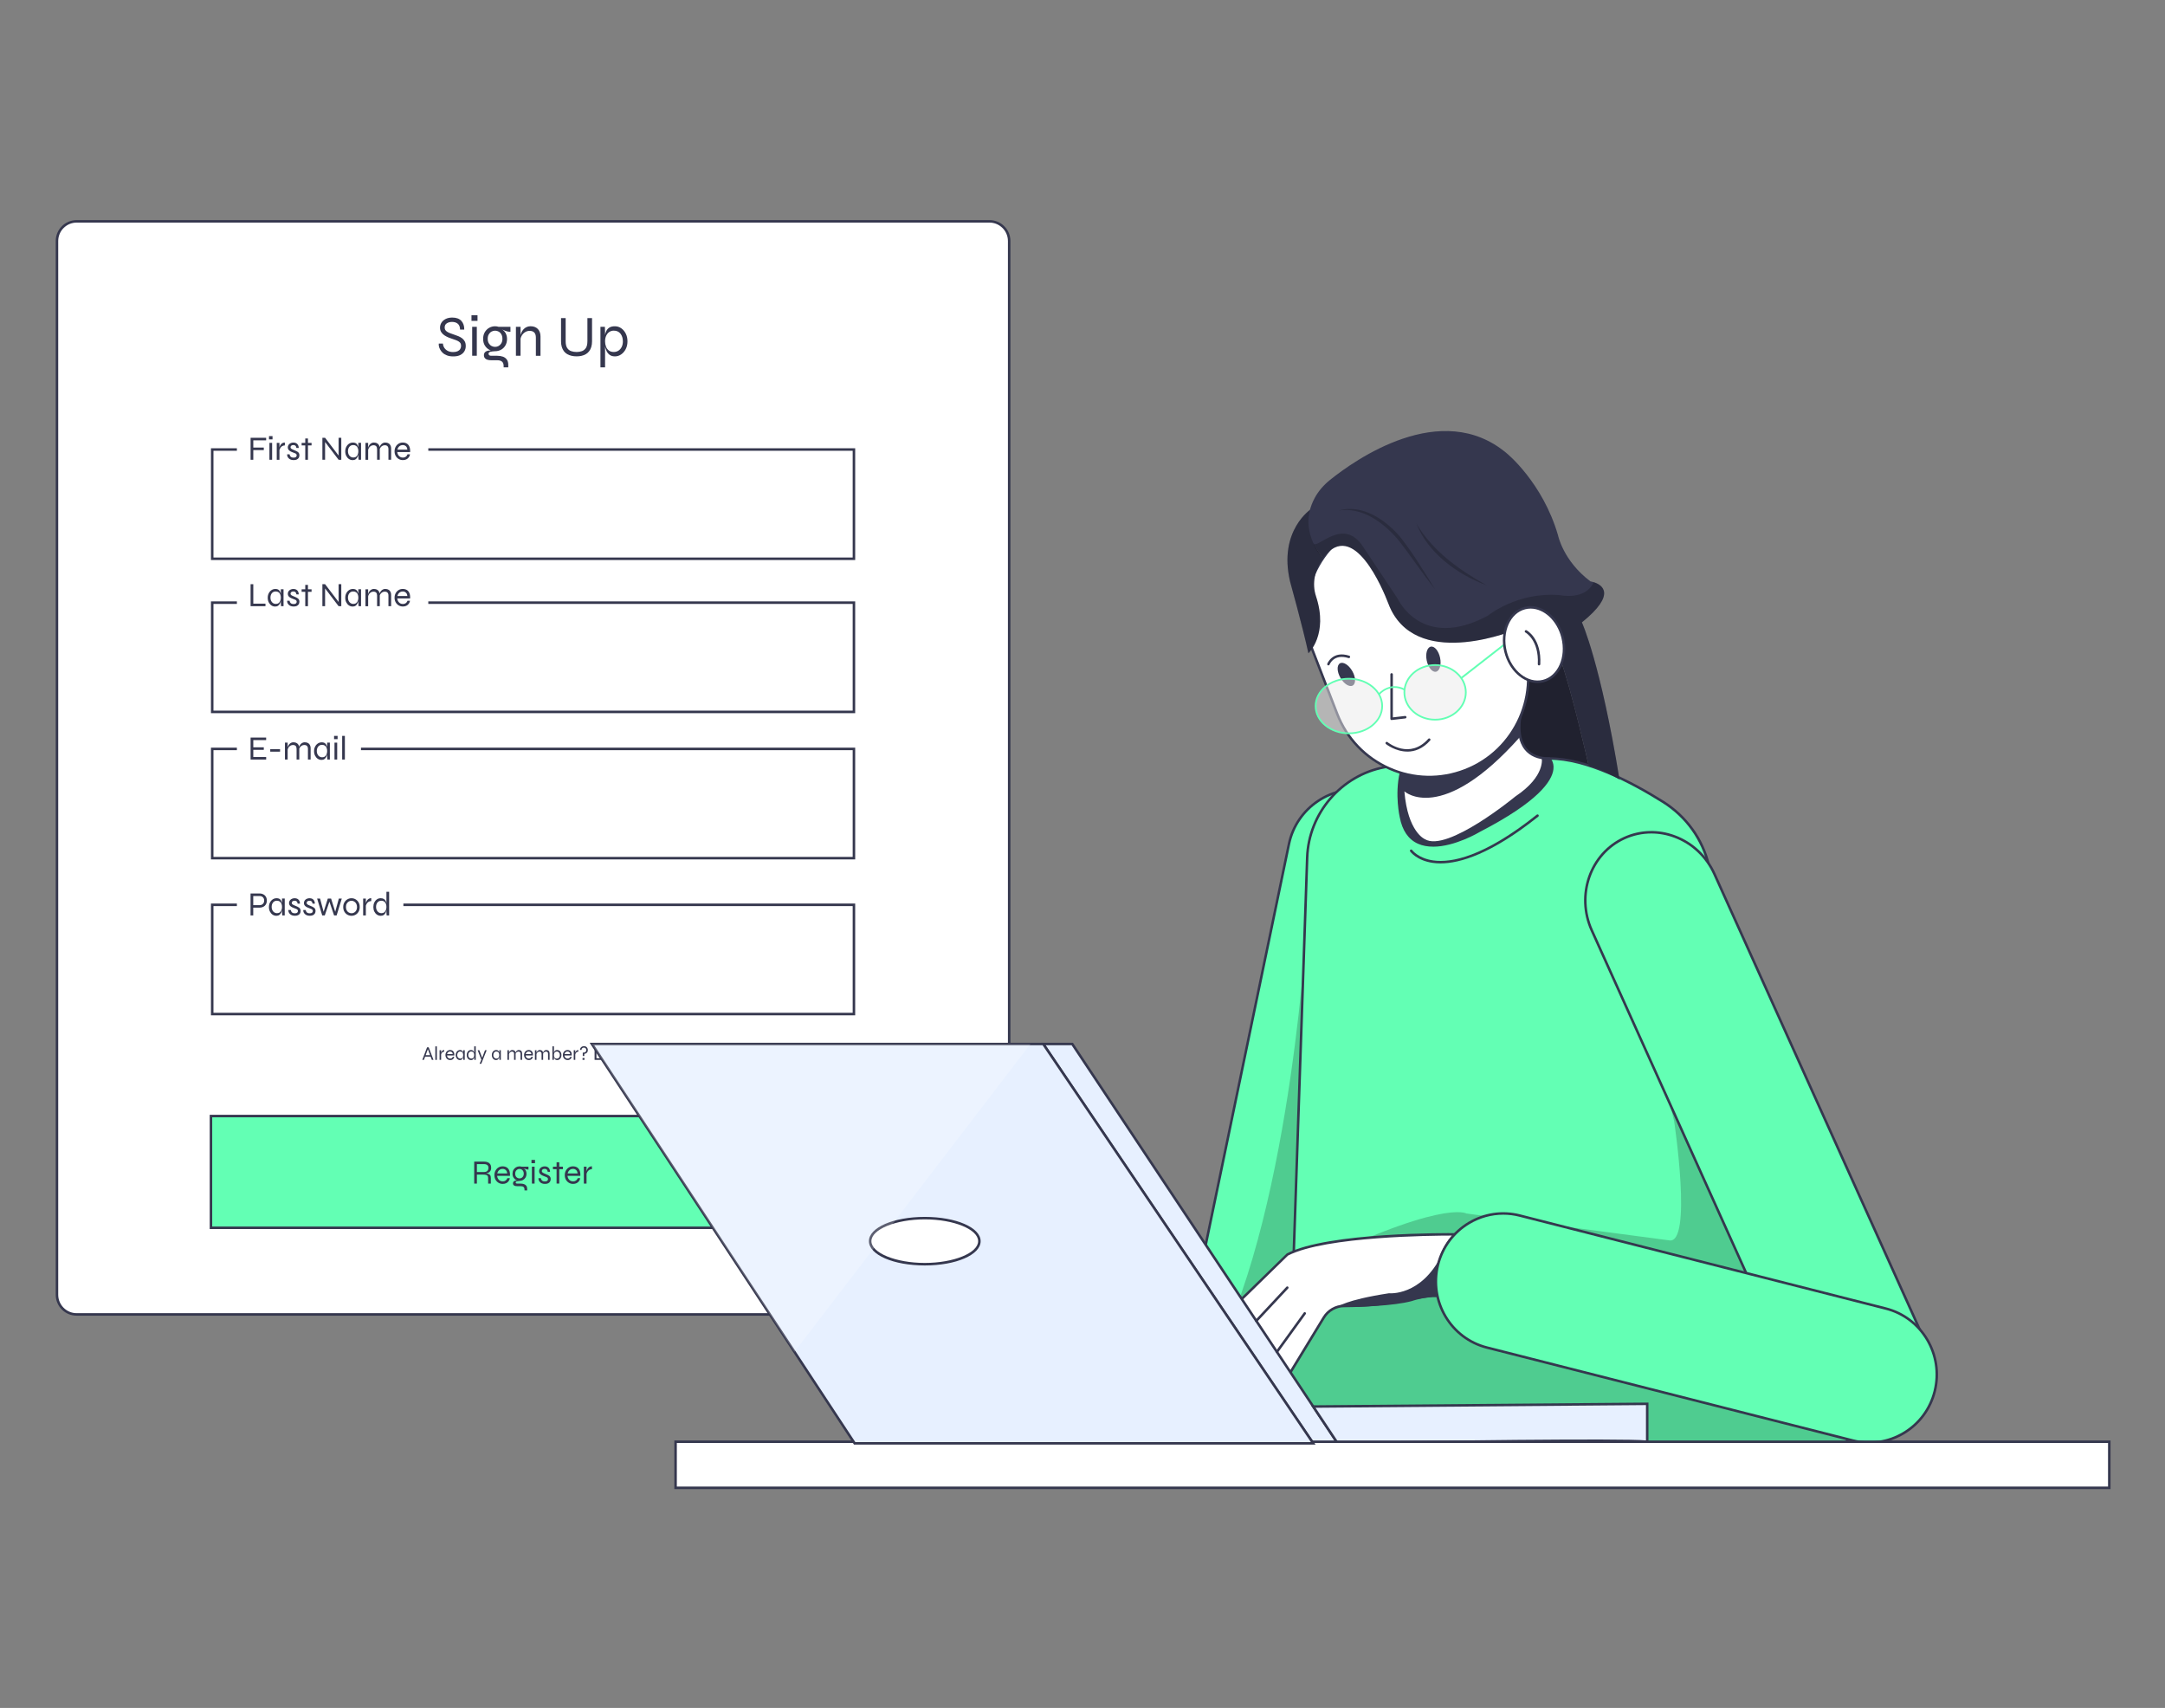 <?xml version="1.0" encoding="UTF-8"?>
<svg xmlns="http://www.w3.org/2000/svg" id="a" width="865.76" height="682.89" viewBox="0 0 865.76 682.89">
  <rect x="0" y="0" width="865.76" height="682.89" fill="#808080" stroke="none"/>
  <g>
    <g>
      <rect x="22.78" y="88.51" width="380.78" height="437.04" rx="7.87" ry="7.87" fill="#fff"></rect>
      <path d="M395.69,89c4.06,0,7.37,3.31,7.37,7.37v421.31c0,4.06-3.3,7.37-7.37,7.37H30.65c-4.06,0-7.37-3.31-7.37-7.37V96.37c0-4.06,3.31-7.37,7.37-7.37H395.69m0-1H30.65c-4.62,0-8.37,3.75-8.37,8.37v421.31c0,4.62,3.75,8.37,8.37,8.37H395.69c4.62,0,8.37-3.75,8.37-8.37V96.37c0-4.62-3.75-8.37-8.37-8.37h0Z" fill="#35374e"></path>
    </g>
    <g>
      <rect x="84.86" y="179.73" width="256.62" height="43.68" fill="#fff"></rect>
      <path d="M340.98,180.23v42.68H85.36v-42.68h255.62m1-1H84.36v44.68H341.98v-44.68h0Z" fill="#35374e"></path>
    </g>
    <g>
      <rect x="84.86" y="240.96" width="256.62" height="43.68" fill="#fff"></rect>
      <path d="M340.98,241.46v42.68H85.36v-42.68h255.62m1-1H84.36v44.68H341.98v-44.68h0Z" fill="#35374e"></path>
    </g>
    <g>
      <rect x="84.86" y="299.44" width="256.62" height="43.68" fill="#fff"></rect>
      <path d="M340.98,299.94v42.68H85.36v-42.68h255.62m1-1H84.36v44.68H341.98v-44.68h0Z" fill="#35374e"></path>
    </g>
    <g>
      <rect x="84.86" y="361.77" width="256.62" height="43.68" fill="#fff"></rect>
      <path d="M340.98,362.27v42.68H85.36v-42.68h255.62m1-1H84.36v44.68H341.98v-44.68h0Z" fill="#35374e"></path>
    </g>
    <g>
      <rect x="84.36" y="446.23" width="257.62" height="44.68" fill="#63FFB4"></rect>
      <path d="M342.48,491.41H83.86v-45.68H342.48v45.68Zm-257.62-1H341.48v-43.68H84.86v43.68h0Z" fill="#35374e"></path>
    </g>
    <g>
      <path d="M175.45,137.37h1.67c.05,.65,.24,1.23,.58,1.74s.81,.91,1.4,1.21c.59,.29,1.29,.44,2.1,.44,.7,0,1.28-.1,1.75-.31,.47-.21,.83-.5,1.07-.87s.36-.8,.36-1.3-.12-.92-.37-1.23-.6-.57-1.07-.79c-.46-.22-1.01-.42-1.64-.62-.6-.19-1.21-.4-1.83-.65s-1.19-.55-1.73-.9-.96-.78-1.29-1.29-.49-1.11-.49-1.82,.19-1.35,.57-1.96,.93-1.1,1.67-1.48c.73-.38,1.62-.57,2.65-.57,1.62,0,2.83,.44,3.64,1.32,.8,.88,1.19,2.05,1.16,3.5h-1.67c-.03-1.1-.34-1.88-.93-2.36s-1.35-.72-2.29-.72c-.79,0-1.47,.18-2.06,.54s-.88,.93-.88,1.7c0,.34,.07,.64,.2,.89,.13,.25,.35,.49,.65,.71,.3,.22,.71,.43,1.23,.64,.52,.21,1.16,.44,1.91,.68,.49,.16,1,.34,1.52,.56s1,.49,1.44,.81,.79,.74,1.07,1.24,.41,1.13,.41,1.89-.17,1.4-.52,2.03-.89,1.13-1.62,1.52-1.68,.58-2.84,.58c-.99,0-1.83-.13-2.54-.41-.7-.27-1.28-.62-1.73-1.05s-.79-.88-1.03-1.36c-.24-.47-.4-.92-.47-1.33s-.08-.74-.02-.97h-.03Z" fill="#35374e"></path>
      <path d="M190.95,126.04v2.25h-2.41v-2.25s2.41,0,2.41,0Zm-2.13,4.63h1.85v11.58h-1.85v-11.58Z" fill="#35374e"></path>
      <path d="M197.99,140.43c-.82,0-1.59-.2-2.33-.59-.73-.39-1.33-.96-1.78-1.7-.46-.74-.68-1.63-.68-2.66s.22-1.93,.67-2.68,1.03-1.33,1.76-1.74,1.51-.61,2.36-.61c.26,0,.51,.02,.75,.06s.47,.1,.68,.17h4.7v1.99c-.66,0-1.32-.12-1.98-.37-.66-.25-1.22-.5-1.68-.76l-.09-.09c.54,.29,.98,.64,1.33,1.04s.61,.85,.79,1.36c.18,.5,.27,1.05,.27,1.63,0,1.03-.22,1.92-.66,2.66s-1.02,1.31-1.75,1.7-1.51,.59-2.36,.59h0Zm3.41,6.46v-.51c0-.82-.21-1.41-.64-1.78-.42-.37-1.06-.56-1.91-.56h-2.32c-.51,0-.95-.04-1.33-.13-.38-.08-.69-.21-.94-.38s-.43-.38-.56-.63c-.12-.25-.19-.53-.19-.83,0-.59,.18-1.03,.53-1.33s.79-.49,1.32-.57,1.03-.08,1.51,0l1.11,.25c-.83,.05-1.48,.13-1.93,.25-.46,.12-.68,.39-.68,.79,0,.23,.09,.42,.27,.57,.18,.15,.44,.22,.8,.22h2.41c.8,0,1.54,.11,2.2,.34,.66,.22,1.2,.6,1.6,1.14,.4,.53,.6,1.26,.6,2.19v.97h-1.85Zm-3.41-8.2c.51,0,.98-.12,1.42-.37s.8-.61,1.08-1.09,.42-1.07,.42-1.76-.13-1.29-.41-1.77c-.27-.49-.63-.86-1.08-1.11s-.93-.38-1.44-.38-.99,.13-1.44,.38-.81,.62-1.09,1.1-.42,1.07-.42,1.78,.14,1.28,.42,1.76,.64,.84,1.09,1.09,.93,.37,1.44,.37h.01Z" fill="#35374e"></path>
      <path d="M206.31,130.67h1.85v11.58h-1.85v-11.58Zm5.84-.23c.62,0,1.17,.09,1.67,.28s.91,.46,1.25,.81c.34,.36,.6,.78,.79,1.29s.28,1.07,.28,1.7v7.74h-1.85v-7.28c0-.9-.21-1.57-.63-2.02s-1.04-.67-1.88-.67c-.63,0-1.22,.16-1.76,.49s-.98,.77-1.33,1.33-.56,1.22-.64,1.96l-.02-1.34c.08-.65,.24-1.24,.47-1.76,.24-.52,.54-.98,.9-1.36s.78-.67,1.25-.87,.97-.3,1.49-.3h.01Z" fill="#35374e"></path>
      <path d="M234.9,136.46v-9.27h1.85v9.27c0,.85-.1,1.6-.3,2.26-.2,.66-.48,1.22-.85,1.7-.36,.48-.8,.87-1.31,1.17s-1.08,.53-1.7,.67c-.62,.15-1.29,.22-2,.22s-1.41-.07-2.04-.22c-.63-.15-1.21-.37-1.73-.67-.52-.3-.96-.69-1.32-1.17s-.64-1.05-.85-1.7c-.2-.66-.3-1.41-.3-2.26v-9.27h1.85v9.27c0,1.16,.2,2.05,.6,2.66,.4,.62,.93,1.04,1.6,1.27s1.39,.35,2.18,.35,1.48-.12,2.13-.35,1.17-.66,1.58-1.27c.4-.62,.6-1.51,.6-2.66h0Z" fill="#35374e"></path>
      <path d="M240.11,130.67h1.78l.07,2.43v13.79h-1.85v-16.22h0Zm5.79,11.82c-.85,0-1.54-.2-2.08-.59-.54-.39-.96-.9-1.26-1.53-.3-.62-.51-1.28-.64-1.97-.12-.69-.19-1.32-.19-1.91,0-.83,.06-1.61,.17-2.34,.12-.73,.32-1.37,.61-1.92,.29-.56,.71-.99,1.26-1.31,.55-.32,1.25-.47,2.12-.47,.93,0,1.77,.26,2.53,.79s1.36,1.24,1.82,2.15c.46,.91,.68,1.95,.68,3.1s-.23,2.19-.7,3.09c-.46,.9-1.08,1.61-1.84,2.13s-1.59,.78-2.49,.78h.01Zm-.46-1.76c.71,0,1.34-.18,1.89-.54s.98-.87,1.29-1.51,.46-1.37,.46-2.19c0-1.24-.32-2.26-.95-3.07-.63-.81-1.53-1.22-2.69-1.22-.68,0-1.28,.18-1.81,.54s-.93,.87-1.23,1.51c-.29,.64-.44,1.39-.44,2.24,0,.77,.13,1.48,.38,2.12s.64,1.16,1.15,1.54c.51,.39,1.16,.58,1.95,.58h0Z" fill="#35374e"></path>
    </g>
    <rect x="94.73" y="168.96" width="76.54" height="20.23" fill="#fff"></rect>
    <g>
      <path d="M106.43,175.05v1.01h-5.14v2.89h4.2v1.01h-4.2v3.87h-1.08v-8.79h6.22Z" fill="#35374e"></path>
      <path d="M108.98,174.37v1.31h-1.41v-1.31h1.41Zm-1.24,2.7h1.08v6.76h-1.08v-6.76Z" fill="#35374e"></path>
      <path d="M110.67,177.08h1.08v6.76h-1.08v-6.76Zm3.24,1.01c-.46,0-.84,.12-1.16,.34s-.55,.51-.73,.84c-.17,.33-.29,.65-.34,.95v-.78c-.01-.08,0-.22,.04-.41s.1-.4,.2-.64,.23-.47,.4-.69,.38-.4,.64-.55c.26-.14,.58-.22,.95-.22v1.15h0Z" fill="#35374e"></path>
      <path d="M114.81,181.66h1c.03,.39,.17,.7,.44,.95,.27,.24,.65,.36,1.16,.36,.31,0,.55-.04,.72-.12s.3-.19,.39-.33c.08-.14,.12-.29,.12-.47,0-.21-.05-.37-.16-.49s-.24-.22-.42-.3-.38-.16-.6-.23c-.26-.1-.53-.2-.8-.32-.28-.11-.53-.25-.77-.41s-.43-.35-.58-.58c-.14-.23-.22-.51-.22-.83,0-.27,.05-.53,.16-.76,.11-.24,.26-.45,.47-.62,.2-.18,.44-.31,.72-.41,.27-.1,.58-.15,.91-.15,.45,0,.83,.09,1.14,.27,.31,.18,.55,.43,.72,.76s.25,.71,.26,1.14h-.93c-.06-.41-.19-.7-.38-.89-.19-.18-.47-.28-.83-.28s-.65,.08-.85,.24-.3,.38-.3,.65c0,.2,.07,.36,.22,.49,.14,.13,.33,.25,.56,.35s.48,.21,.74,.32c.26,.11,.51,.22,.76,.33,.24,.11,.46,.23,.65,.38,.19,.14,.34,.32,.45,.53,.11,.21,.17,.47,.17,.79,0,.38-.09,.71-.26,1.01-.18,.29-.43,.52-.77,.68s-.75,.24-1.24,.24c-.44,0-.82-.06-1.13-.17s-.57-.26-.78-.45c-.21-.18-.37-.38-.48-.59-.11-.21-.19-.41-.22-.61s-.04-.37-.03-.5v.02Z" fill="#35374e"></path>
      <path d="M120.62,177.08h3.97v1.01h-3.97v-1.01Zm1.45-1.76h1.08v8.51h-1.08v-8.51Z" fill="#35374e"></path>
      <path d="M135.7,182.55l-.3,.09v-7.6h1.08v8.79h-1.08l-5.7-7.49,.3-.09v7.58h-1.08v-8.79h1.08l5.7,7.5h0Z" fill="#35374e"></path>
      <path d="M141,183.97c-.53,0-1.02-.15-1.47-.45s-.8-.72-1.07-1.24c-.27-.53-.4-1.13-.4-1.8s.13-1.28,.41-1.81c.27-.53,.64-.95,1.1-1.26s.98-.46,1.56-.46c.63,0,1.11,.16,1.44,.48,.33,.32,.55,.75,.68,1.28,.12,.53,.18,1.12,.18,1.77,0,.34-.04,.71-.11,1.12-.07,.4-.2,.78-.37,1.15s-.42,.66-.74,.89-.72,.34-1.22,.34h.01Zm.27-1.04c.46,0,.84-.11,1.14-.34s.52-.53,.67-.9c.14-.37,.22-.79,.22-1.24,0-.5-.07-.93-.22-1.3-.15-.37-.37-.67-.68-.88-.3-.21-.68-.32-1.13-.32-.68,0-1.2,.24-1.57,.71-.37,.47-.55,1.07-.55,1.79,0,.48,.09,.9,.28,1.28s.44,.67,.76,.88c.32,.21,.68,.32,1.09,.32h0Zm2.03-5.87h1.08v6.76h-.99c-.03-.32-.05-.59-.07-.81s-.03-.4-.03-.54v-5.41h.01Z" fill="#35374e"></path>
      <path d="M146.14,177.08h1.08v6.76h-1.08v-6.76Zm3.41-.13c.36,0,.68,.05,.97,.16,.29,.11,.53,.27,.73,.47,.2,.21,.35,.46,.46,.75s.16,.62,.16,.99v4.51h-1.08v-4.24c0-.52-.12-.91-.36-1.18-.24-.26-.61-.39-1.09-.39-.37,0-.71,.09-1.03,.28-.32,.19-.57,.45-.78,.78-.2,.33-.33,.71-.37,1.14v-.78c.03-.38,.12-.72,.26-1.03s.32-.57,.53-.79,.46-.39,.73-.51c.27-.12,.56-.18,.87-.18v.02Zm4.54,0c.36,0,.68,.05,.97,.16,.29,.11,.53,.27,.73,.47,.2,.21,.35,.46,.46,.75s.16,.62,.16,.99v4.51h-1.08v-4.24c0-.52-.12-.91-.37-1.18-.24-.26-.61-.39-1.09-.39-.37,0-.71,.09-1.03,.28-.32,.19-.57,.45-.78,.78-.2,.33-.33,.71-.37,1.14v-.78c.03-.38,.12-.72,.26-1.03s.31-.57,.53-.79,.46-.39,.73-.51c.27-.12,.57-.18,.87-.18v.02Z" fill="#35374e"></path>
      <path d="M162.95,181.66h1.01c-.07,.44-.23,.84-.48,1.18-.25,.35-.57,.62-.97,.82-.4,.2-.86,.3-1.39,.3-.63,0-1.2-.15-1.7-.45s-.9-.72-1.2-1.24c-.29-.53-.44-1.13-.44-1.8s.14-1.28,.43-1.81c.28-.53,.67-.95,1.17-1.26s1.05-.46,1.68-.46,1.21,.15,1.67,.44c.46,.29,.79,.72,1.01,1.28s.31,1.25,.26,2.08h-5.14c.04,.44,.17,.83,.37,1.16s.46,.59,.78,.78c.32,.18,.69,.28,1.11,.28,.46,0,.85-.12,1.17-.36,.32-.24,.54-.55,.66-.94h0Zm-1.85-3.7c-.56,0-1.03,.16-1.41,.49-.38,.32-.63,.77-.76,1.32h3.96c-.04-.59-.23-1.04-.57-1.35-.35-.31-.75-.46-1.22-.46Z" fill="#35374e"></path>
    </g>
    <rect x="94.73" y="227.51" width="76.54" height="20.23" fill="#fff"></rect>
    <g>
      <path d="M101.29,233.59v7.77h4.87v1.01h-5.95v-8.79h1.08Z" fill="#35374e"></path>
      <path d="M110,242.51c-.53,0-1.02-.15-1.47-.45-.45-.3-.8-.72-1.07-1.24-.27-.53-.4-1.13-.4-1.8s.13-1.28,.41-1.81c.27-.53,.64-.95,1.1-1.26s.98-.46,1.56-.46c.63,0,1.11,.16,1.44,.48,.33,.32,.55,.75,.68,1.28,.12,.53,.18,1.12,.18,1.77,0,.34-.04,.71-.11,1.12-.07,.4-.2,.78-.37,1.15s-.42,.66-.74,.89-.72,.34-1.22,.34h.01Zm.27-1.04c.46,0,.84-.11,1.14-.34s.52-.53,.67-.9c.14-.37,.22-.79,.22-1.24,0-.5-.07-.93-.22-1.3-.15-.37-.37-.67-.68-.88-.3-.21-.68-.32-1.13-.32-.68,0-1.2,.24-1.57,.71s-.55,1.07-.55,1.79c0,.48,.09,.9,.28,1.28s.44,.67,.76,.88,.68,.32,1.09,.32h0Zm2.03-5.87h1.08v6.76h-.99c-.03-.32-.05-.59-.07-.81s-.03-.4-.03-.54v-5.41h0Z" fill="#35374e"></path>
      <path d="M114.81,240.2h1c.03,.39,.17,.7,.44,.95,.27,.24,.65,.36,1.16,.36,.31,0,.55-.04,.72-.12s.3-.19,.39-.33c.08-.14,.12-.29,.12-.47,0-.21-.05-.37-.16-.49s-.24-.22-.42-.3-.38-.16-.6-.23c-.26-.1-.53-.2-.8-.32-.28-.11-.53-.25-.77-.41s-.43-.35-.58-.58c-.14-.23-.22-.51-.22-.83,0-.27,.05-.53,.16-.76,.11-.24,.26-.45,.47-.62,.2-.18,.44-.31,.72-.41,.27-.1,.58-.15,.91-.15,.45,0,.83,.09,1.14,.27,.31,.18,.55,.43,.72,.76s.25,.71,.26,1.14h-.93c-.06-.41-.19-.7-.38-.89-.19-.18-.47-.28-.83-.28s-.65,.08-.85,.24-.3,.38-.3,.65c0,.2,.07,.36,.22,.49,.14,.13,.33,.25,.56,.35s.48,.21,.74,.32c.26,.11,.51,.22,.76,.33,.24,.11,.46,.23,.65,.38,.19,.14,.34,.32,.45,.53,.11,.21,.17,.47,.17,.79,0,.38-.09,.71-.26,1.01-.18,.29-.43,.52-.77,.68s-.75,.24-1.24,.24c-.44,0-.82-.06-1.13-.17s-.57-.26-.78-.45c-.21-.18-.37-.38-.48-.59-.11-.21-.19-.41-.22-.61s-.04-.37-.03-.5v.02Z" fill="#35374e"></path>
      <path d="M120.62,235.62h3.97v1.01h-3.97v-1.01Zm1.45-1.76h1.08v8.51h-1.08v-8.51Z" fill="#35374e"></path>
      <path d="M135.7,241.09l-.3,.09v-7.6h1.08v8.79h-1.08l-5.7-7.49,.3-.09v7.58h-1.08v-8.79h1.08l5.7,7.5h0Z" fill="#35374e"></path>
      <path d="M141,242.51c-.53,0-1.02-.15-1.47-.45s-.8-.72-1.07-1.24c-.27-.53-.4-1.13-.4-1.8s.13-1.28,.41-1.81c.27-.53,.64-.95,1.1-1.26s.98-.46,1.56-.46c.63,0,1.11,.16,1.44,.48,.33,.32,.55,.75,.68,1.28,.12,.53,.18,1.12,.18,1.77,0,.34-.04,.71-.11,1.12-.07,.4-.2,.78-.37,1.15s-.42,.66-.74,.89-.72,.34-1.22,.34h.01Zm.27-1.04c.46,0,.84-.11,1.14-.34s.52-.53,.67-.9c.14-.37,.22-.79,.22-1.24,0-.5-.07-.93-.22-1.3-.15-.37-.37-.67-.68-.88-.3-.21-.68-.32-1.13-.32-.68,0-1.2,.24-1.57,.71-.37,.47-.55,1.07-.55,1.79,0,.48,.09,.9,.28,1.28s.44,.67,.76,.88c.32,.21,.68,.32,1.09,.32h0Zm2.03-5.87h1.08v6.76h-.99c-.03-.32-.05-.59-.07-.81s-.03-.4-.03-.54v-5.41h.01Z" fill="#35374e"></path>
      <path d="M146.14,235.62h1.08v6.76h-1.08v-6.76Zm3.41-.13c.36,0,.68,.05,.97,.16,.29,.11,.53,.27,.73,.47,.2,.21,.35,.46,.46,.75s.16,.62,.16,.99v4.51h-1.08v-4.24c0-.52-.12-.91-.36-1.18-.24-.26-.61-.39-1.09-.39-.37,0-.71,.09-1.03,.28-.32,.19-.57,.45-.78,.78-.2,.33-.33,.71-.37,1.14v-.78c.03-.38,.12-.72,.26-1.03s.32-.57,.53-.79,.46-.39,.73-.51c.27-.12,.56-.18,.87-.18v.02Zm4.54,0c.36,0,.68,.05,.97,.16,.29,.11,.53,.27,.73,.47,.2,.21,.35,.46,.46,.75s.16,.62,.16,.99v4.51h-1.08v-4.24c0-.52-.12-.91-.37-1.18-.24-.26-.61-.39-1.09-.39-.37,0-.71,.09-1.03,.28-.32,.19-.57,.45-.78,.78-.2,.33-.33,.71-.37,1.14v-.78c.03-.38,.12-.72,.26-1.03s.31-.57,.53-.79,.46-.39,.73-.51c.27-.12,.57-.18,.87-.18v.02Z" fill="#35374e"></path>
      <path d="M162.95,240.2h1.01c-.07,.44-.23,.84-.48,1.18-.25,.35-.57,.62-.97,.82-.4,.2-.86,.3-1.39,.3-.63,0-1.2-.15-1.7-.45s-.9-.72-1.2-1.24c-.29-.53-.44-1.13-.44-1.8s.14-1.28,.43-1.81c.28-.53,.67-.95,1.17-1.26s1.05-.46,1.68-.46,1.21,.15,1.67,.44c.46,.29,.79,.72,1.01,1.28s.31,1.25,.26,2.08h-5.14c.04,.44,.17,.83,.37,1.16s.46,.59,.78,.78c.32,.18,.69,.28,1.11,.28,.46,0,.85-.12,1.17-.36,.32-.24,.54-.55,.66-.94h0Zm-1.85-3.7c-.56,0-1.03,.16-1.41,.49-.38,.32-.63,.77-.76,1.32h3.96c-.04-.59-.23-1.04-.57-1.35-.35-.31-.75-.46-1.22-.46Z" fill="#35374e"></path>
    </g>
    <rect x="94.73" y="288.82" width="49.62" height="20.23" fill="#fff"></rect>
    <g>
      <path d="M101.29,299.83v2.85h5.15v1.01h-6.23v-8.79h6.22v1.01h-5.14v2.89h4.2v1.01h-4.2v.02Z" fill="#35374e"></path>
      <path d="M108.07,299.54h3.92v1h-3.92v-1Z" fill="#35374e"></path>
      <path d="M113.95,296.93h1.08v6.76h-1.08v-6.76Zm3.41-.13c.36,0,.68,.05,.97,.16,.29,.11,.53,.27,.73,.47,.2,.21,.35,.46,.46,.75s.16,.62,.16,.99v4.51h-1.08v-4.24c0-.52-.12-.91-.36-1.18-.24-.26-.61-.39-1.09-.39-.37,0-.71,.09-1.03,.28s-.57,.45-.78,.78c-.2,.33-.33,.71-.37,1.14v-.78c.03-.38,.12-.72,.26-1.03s.32-.57,.53-.79,.46-.39,.73-.51c.27-.12,.56-.18,.87-.18v.02Zm4.54,0c.36,0,.68,.05,.97,.16,.29,.11,.53,.27,.73,.47,.2,.21,.35,.46,.46,.75s.16,.62,.16,.99v4.51h-1.08v-4.24c0-.52-.12-.91-.37-1.18-.24-.26-.61-.39-1.09-.39-.37,0-.71,.09-1.03,.28s-.57,.45-.78,.78c-.2,.33-.33,.71-.37,1.14v-.78c.03-.38,.12-.72,.26-1.03s.31-.57,.53-.79,.46-.39,.73-.51c.27-.12,.57-.18,.87-.18v.02Z" fill="#35374e"></path>
      <path d="M128.53,303.83c-.53,0-1.02-.15-1.47-.45-.45-.3-.8-.72-1.07-1.24-.27-.53-.4-1.13-.4-1.8s.13-1.28,.41-1.81c.27-.53,.64-.95,1.1-1.26s.98-.46,1.56-.46c.63,0,1.11,.16,1.44,.48s.55,.75,.68,1.28c.12,.53,.18,1.12,.18,1.77,0,.34-.04,.71-.11,1.12-.07,.4-.2,.78-.37,1.15s-.42,.66-.74,.89-.72,.34-1.22,.34h.01Zm.27-1.04c.46,0,.84-.11,1.14-.34s.52-.53,.67-.9c.14-.37,.22-.79,.22-1.24,0-.5-.07-.93-.22-1.3s-.37-.67-.68-.88c-.3-.21-.68-.32-1.13-.32-.68,0-1.2,.24-1.57,.71s-.55,1.07-.55,1.79c0,.48,.09,.9,.28,1.28s.44,.67,.76,.88c.32,.21,.68,.32,1.09,.32h0Zm2.03-5.87h1.08v6.76h-.99c-.03-.32-.05-.59-.07-.81s-.03-.4-.03-.54v-5.41h.01Z" fill="#35374e"></path>
      <path d="M135,294.23v1.31h-1.41v-1.31h1.41Zm-1.24,2.7h1.08v6.76h-1.08v-6.76Z" fill="#35374e"></path>
      <path d="M136.83,294.23h1.08v9.46h-1.08v-9.46Z" fill="#35374e"></path>
    </g>
    <rect x="94.73" y="351.16" width="66.58" height="20.23" fill="#fff"></rect>
    <g>
      <path d="M101.05,362.92v-1.01h2.76c.54,0,.98-.17,1.32-.51s.51-.78,.51-1.32-.17-1-.51-1.33c-.34-.33-.78-.49-1.32-.49h-2.54v7.77h-1.08v-8.79h3.62c.41,0,.78,.06,1.13,.19s.66,.31,.93,.55,.47,.54,.62,.89,.22,.75,.22,1.2-.07,.85-.22,1.2-.36,.65-.62,.89-.57,.43-.93,.55-.73,.19-1.13,.19h-2.76v.02Z" fill="#35374e"></path>
      <path d="M110.48,366.16c-.53,0-1.02-.15-1.47-.45-.45-.3-.8-.72-1.07-1.24-.27-.53-.4-1.13-.4-1.8s.13-1.28,.41-1.81c.27-.53,.64-.95,1.1-1.26s.98-.46,1.56-.46c.63,0,1.11,.16,1.44,.48s.55,.75,.68,1.28c.12,.53,.18,1.12,.18,1.77,0,.34-.04,.71-.11,1.12-.07,.4-.2,.78-.37,1.15s-.42,.66-.74,.89-.72,.34-1.22,.34h.01Zm.27-1.04c.46,0,.84-.11,1.14-.34s.52-.53,.67-.9c.14-.37,.22-.79,.22-1.24,0-.5-.07-.93-.22-1.3s-.37-.67-.68-.88c-.3-.21-.68-.32-1.13-.32-.68,0-1.2,.24-1.57,.71s-.55,1.07-.55,1.79c0,.48,.09,.9,.28,1.28s.44,.67,.76,.88,.68,.32,1.09,.32h0Zm2.03-5.87h1.08v6.76h-.99c-.03-.32-.05-.59-.07-.81s-.03-.4-.03-.54v-5.41h0Z" fill="#35374e"></path>
      <path d="M115.3,363.85h1c.03,.39,.17,.7,.44,.95,.27,.24,.65,.36,1.16,.36,.31,0,.55-.04,.72-.12s.3-.19,.39-.33c.08-.14,.12-.29,.12-.47,0-.21-.05-.37-.16-.49s-.24-.22-.42-.3-.38-.16-.6-.23c-.26-.1-.53-.2-.8-.32-.28-.11-.53-.25-.77-.41s-.43-.35-.58-.58c-.14-.23-.22-.51-.22-.83,0-.27,.05-.53,.16-.76,.11-.24,.26-.45,.47-.62,.2-.18,.44-.31,.72-.41,.27-.1,.58-.15,.91-.15,.45,0,.83,.09,1.14,.27s.55,.43,.72,.76c.17,.33,.25,.71,.26,1.14h-.93c-.06-.41-.19-.7-.38-.89-.19-.18-.47-.28-.83-.28s-.65,.08-.85,.24-.3,.38-.3,.65c0,.2,.07,.36,.22,.49,.14,.13,.33,.25,.56,.35s.48,.21,.74,.32c.26,.11,.51,.22,.76,.33,.24,.11,.46,.23,.65,.38,.19,.14,.34,.32,.45,.53s.17,.47,.17,.79c0,.38-.09,.71-.26,1.01-.18,.29-.43,.52-.77,.68s-.75,.24-1.24,.24c-.44,0-.82-.06-1.13-.17-.31-.11-.57-.26-.78-.45-.21-.18-.37-.38-.48-.59s-.19-.41-.22-.61-.04-.37-.03-.5v.02Z" fill="#35374e"></path>
      <path d="M121.26,363.85h1c.03,.39,.17,.7,.44,.95,.27,.24,.65,.36,1.16,.36,.31,0,.55-.04,.72-.12s.3-.19,.39-.33c.08-.14,.12-.29,.12-.47,0-.21-.05-.37-.16-.49s-.24-.22-.42-.3-.38-.16-.6-.23c-.26-.1-.53-.2-.8-.32-.28-.11-.53-.25-.77-.41s-.43-.35-.58-.58c-.14-.23-.22-.51-.22-.83,0-.27,.05-.53,.16-.76,.11-.24,.26-.45,.47-.62,.2-.18,.44-.31,.72-.41,.27-.1,.58-.15,.91-.15,.45,0,.83,.09,1.14,.27s.55,.43,.72,.76c.17,.33,.25,.71,.26,1.14h-.93c-.06-.41-.19-.7-.38-.89-.19-.18-.47-.28-.83-.28s-.65,.08-.85,.24-.3,.38-.3,.65c0,.2,.07,.36,.22,.49,.14,.13,.33,.25,.56,.35s.48,.21,.74,.32c.26,.11,.51,.22,.76,.33,.24,.11,.46,.23,.65,.38,.19,.14,.34,.32,.45,.53s.17,.47,.17,.79c0,.38-.09,.71-.26,1.01-.18,.29-.43,.52-.77,.68s-.75,.24-1.24,.24c-.44,0-.82-.06-1.13-.17-.31-.11-.57-.26-.78-.45-.21-.18-.37-.38-.48-.59s-.19-.41-.22-.61-.04-.37-.03-.5v.02Z" fill="#35374e"></path>
      <path d="M134.19,365.04h-.27l1.58-5.77h1.18l-2.07,6.76h-1.01l-2-5.92h.27l-2,5.92h-1.01l-2.05-6.76h1.18l1.55,5.76h-.27l1.82-5.76h1.31l1.8,5.77h0Z" fill="#35374e"></path>
      <path d="M140.56,366.16c-.58,0-1.12-.14-1.62-.42s-.91-.68-1.22-1.21-.47-1.15-.47-1.87,.16-1.34,.47-1.87,.72-.93,1.22-1.22,1.04-.43,1.62-.43,1.12,.14,1.62,.43c.5,.29,.9,.7,1.21,1.22,.31,.53,.46,1.15,.46,1.87s-.15,1.34-.46,1.87c-.31,.53-.71,.93-1.21,1.21s-1.04,.42-1.62,.42Zm0-1.01c.38,0,.73-.09,1.07-.28s.61-.47,.82-.84,.32-.83,.32-1.36-.11-.98-.32-1.36c-.21-.37-.48-.66-.82-.86s-.69-.3-1.07-.3-.74,.1-1.07,.29c-.34,.19-.62,.48-.83,.85-.22,.37-.32,.83-.32,1.37s.11,.98,.32,1.36c.21,.37,.49,.66,.83,.84,.34,.19,.7,.28,1.08,.28h0Z" fill="#35374e"></path>
      <path d="M145.22,359.27h1.08v6.76h-1.08v-6.76Zm3.24,1.01c-.46,0-.84,.12-1.16,.34s-.55,.51-.73,.84c-.17,.33-.29,.65-.34,.95v-.78c0-.08,0-.22,.04-.41s.1-.4,.2-.64c.1-.24,.23-.47,.4-.69s.38-.4,.64-.55c.26-.14,.58-.22,.95-.22v1.15h0Z" fill="#35374e"></path>
      <path d="M152.23,366.16c-.54,0-1.03-.15-1.48-.45s-.8-.72-1.06-1.24c-.26-.53-.39-1.13-.39-1.8s.13-1.28,.38-1.81,.6-.95,1.04-1.26c.44-.31,.95-.46,1.51-.46,.5,0,.92,.09,1.24,.28s.57,.44,.74,.76c.17,.33,.29,.7,.36,1.12,.07,.42,.1,.88,.1,1.37,0,.34-.04,.71-.11,1.12-.07,.4-.2,.78-.37,1.15s-.42,.66-.74,.89-.72,.34-1.22,.34h0Zm.27-1.04c.46,0,.84-.11,1.14-.34s.52-.53,.67-.9c.14-.37,.22-.79,.22-1.24,0-.5-.07-.93-.22-1.3s-.37-.67-.68-.88c-.3-.21-.68-.32-1.13-.32-.68,0-1.2,.24-1.57,.71-.37,.47-.55,1.07-.55,1.79,0,.48,.09,.9,.28,1.28s.44,.67,.76,.88c.32,.21,.68,.32,1.09,.32h0Zm2.03-8.57h1.08v9.46h-.99c-.02-.2-.04-.43-.06-.7-.02-.27-.03-.49-.03-.65v-8.11Z" fill="#35374e"></path>
    </g>
    <g>
      <path d="M189.63,473.23v-8.79h3.88c.61,0,1.14,.09,1.57,.28,.43,.18,.76,.46,.99,.83s.34,.83,.34,1.39c0,.38-.06,.7-.18,.97s-.29,.5-.51,.68-.47,.33-.76,.43-.61,.16-.95,.19l-.04-.07c.48,.02,.89,.08,1.23,.18s.61,.28,.8,.54,.28,.65,.28,1.18v2.19h-1.08v-2.19c0-.36-.06-.64-.18-.84-.12-.2-.32-.35-.61-.43-.28-.08-.67-.13-1.17-.13h-2.53v3.59h-1.08Zm1.08-4.61h2.8c.61,0,1.07-.16,1.37-.47s.45-.71,.45-1.21-.15-.84-.45-1.1-.76-.39-1.37-.39h-2.8v3.16h0Z" fill="#35374e"></path>
      <path d="M202.88,471.06h1.01c-.07,.44-.23,.84-.48,1.18-.25,.35-.57,.62-.97,.82s-.86,.3-1.39,.3c-.63,0-1.2-.15-1.7-.45-.5-.3-.9-.72-1.2-1.24-.29-.53-.44-1.13-.44-1.8s.14-1.28,.43-1.81c.28-.53,.67-.95,1.17-1.26s1.05-.46,1.68-.46,1.21,.15,1.67,.44c.46,.29,.79,.72,1.01,1.28s.31,1.25,.26,2.08h-5.14c.04,.44,.17,.83,.37,1.16s.46,.59,.78,.78c.32,.18,.69,.28,1.11,.28,.46,0,.85-.12,1.17-.36,.32-.24,.54-.55,.66-.94h0Zm-1.85-3.7c-.56,0-1.03,.16-1.41,.49-.38,.32-.63,.77-.76,1.32h3.96c-.04-.59-.23-1.04-.57-1.35-.35-.31-.75-.46-1.22-.46Z" fill="#35374e"></path>
      <path d="M207.75,472.16c-.48,0-.93-.12-1.36-.34-.43-.23-.78-.56-1.04-.99-.27-.43-.4-.95-.4-1.55s.13-1.12,.39-1.56,.6-.77,1.03-1.01c.42-.24,.88-.36,1.38-.36,.15,0,.3,.01,.44,.03s.27,.06,.4,.1h2.74v1.16c-.39,0-.77-.07-1.16-.22s-.71-.29-.98-.45l-.05-.05c.32,.17,.58,.37,.78,.61,.2,.23,.36,.5,.46,.79s.16,.61,.16,.95c0,.6-.13,1.12-.39,1.55s-.6,.76-1.02,.99c-.42,.23-.88,.34-1.38,.34h0Zm1.99,3.78v-.3c0-.48-.12-.82-.37-1.04s-.62-.32-1.12-.32h-1.35c-.3,0-.56-.03-.78-.07-.22-.05-.4-.12-.55-.22-.14-.1-.25-.22-.32-.36-.07-.14-.11-.31-.11-.49,0-.34,.1-.6,.31-.78,.21-.17,.46-.29,.77-.33,.31-.04,.6-.04,.88,0l.65,.15c-.49,.03-.86,.08-1.13,.15s-.4,.23-.4,.46c0,.14,.05,.25,.16,.33,.1,.08,.26,.13,.47,.13h1.41c.47,0,.9,.07,1.28,.2,.39,.13,.7,.35,.93,.66s.35,.74,.35,1.28v.57h-1.08v-.02Zm-1.99-4.78c.3,0,.57-.07,.83-.22,.26-.14,.47-.36,.63-.63s.24-.62,.24-1.03-.08-.75-.24-1.03-.37-.5-.63-.65c-.26-.15-.54-.22-.84-.22s-.58,.07-.84,.22-.47,.36-.64,.64-.24,.63-.24,1.04,.08,.75,.24,1.03,.37,.49,.64,.63c.26,.14,.54,.22,.84,.22h0Z" fill="#35374e"></path>
      <path d="M213.94,463.77v1.31h-1.41v-1.31h1.41Zm-1.24,2.7h1.08v6.76h-1.08v-6.76Z" fill="#35374e"></path>
      <path d="M215.3,471.06h1c.03,.39,.17,.7,.44,.95,.27,.24,.65,.36,1.16,.36,.31,0,.55-.04,.72-.12s.3-.19,.39-.33c.08-.14,.12-.29,.12-.47,0-.21-.05-.37-.16-.49s-.24-.22-.42-.3-.38-.16-.6-.23c-.26-.1-.53-.2-.8-.32-.28-.11-.53-.25-.77-.41s-.43-.35-.58-.58c-.14-.23-.22-.51-.22-.83,0-.27,.05-.53,.16-.76,.11-.24,.26-.45,.47-.62,.2-.18,.44-.31,.72-.41,.27-.1,.58-.15,.91-.15,.45,0,.83,.09,1.14,.27s.55,.43,.72,.76c.17,.33,.25,.71,.26,1.14h-.93c-.06-.41-.19-.7-.38-.89-.19-.18-.47-.28-.83-.28s-.65,.08-.85,.24-.3,.38-.3,.65c0,.2,.07,.36,.22,.49,.14,.13,.33,.25,.56,.35s.48,.21,.74,.32c.26,.11,.51,.22,.76,.33,.24,.11,.46,.23,.65,.38,.19,.14,.34,.32,.45,.53s.17,.47,.17,.79c0,.38-.09,.71-.26,1.01-.18,.29-.43,.52-.77,.68s-.75,.24-1.24,.24c-.44,0-.82-.06-1.13-.17-.31-.11-.57-.26-.78-.45-.21-.18-.37-.38-.48-.59s-.19-.41-.22-.61-.04-.37-.03-.5v.02Z" fill="#35374e"></path>
      <path d="M221.12,466.47h3.97v1.01h-3.97v-1.01Zm1.45-1.76h1.08v8.51h-1.08v-8.51Z" fill="#35374e"></path>
      <path d="M231.02,471.06h1.01c-.07,.44-.23,.84-.48,1.18-.25,.35-.57,.62-.97,.82s-.86,.3-1.39,.3c-.63,0-1.2-.15-1.7-.45-.5-.3-.9-.72-1.2-1.24-.29-.53-.44-1.13-.44-1.8s.14-1.28,.43-1.81c.28-.53,.67-.95,1.17-1.26s1.05-.46,1.68-.46,1.21,.15,1.67,.44c.46,.29,.79,.72,1.01,1.28s.31,1.25,.26,2.08h-5.14c.04,.44,.17,.83,.37,1.16s.46,.59,.78,.78c.32,.18,.69,.28,1.11,.28,.46,0,.85-.12,1.17-.36,.32-.24,.54-.55,.66-.94h0Zm-1.85-3.7c-.56,0-1.03,.16-1.41,.49-.38,.32-.63,.77-.76,1.32h3.96c-.04-.59-.23-1.04-.57-1.35-.35-.31-.75-.46-1.22-.46Z" fill="#35374e"></path>
      <path d="M233.47,466.47h1.08v6.76h-1.08v-6.76Zm3.24,1.01c-.46,0-.84,.12-1.16,.34s-.55,.51-.73,.84c-.17,.33-.29,.65-.34,.95v-.78c0-.08,0-.22,.04-.41s.1-.4,.2-.64c.1-.24,.23-.47,.4-.69s.38-.4,.64-.55c.26-.14,.58-.22,.95-.22v1.15h0Z" fill="#35374e"></path>
    </g>
    <g>
      <path d="M168.87,423.77l1.91-5.02h.65l1.92,5.02h-.66l-1.68-4.54h.19l-1.68,4.54h-.65Zm1.02-1.31v-.58h2.41v.58h-2.41Z" fill="#35374e"></path>
      <path d="M174.08,418.37h.62v5.41h-.62v-5.41Z" fill="#35374e"></path>
      <path d="M175.78,419.91h.62v3.86h-.62v-3.86Zm1.85,.58c-.26,0-.48,.07-.66,.2-.18,.13-.32,.29-.42,.48s-.17,.37-.2,.54v-.45s0-.12,.02-.23c.02-.11,.06-.23,.12-.37,.06-.14,.13-.27,.23-.39,.09-.13,.22-.23,.37-.31s.33-.12,.54-.12v.66h0Z" fill="#35374e"></path>
      <path d="M181.07,422.53h.58c-.04,.25-.13,.48-.27,.68s-.33,.36-.56,.47c-.23,.12-.49,.17-.79,.17-.36,0-.68-.09-.97-.26-.29-.17-.52-.41-.68-.71-.17-.3-.25-.65-.25-1.03s.08-.73,.24-1.04,.38-.54,.67-.72c.28-.18,.6-.26,.96-.26,.38,0,.69,.08,.95,.25s.45,.41,.58,.73,.18,.72,.15,1.19h-2.93c.03,.25,.1,.47,.21,.66s.26,.34,.45,.44c.19,.11,.4,.16,.63,.16,.26,0,.49-.07,.67-.21,.18-.14,.31-.32,.38-.54l-.02,.02Zm-1.06-2.12c-.32,0-.59,.09-.8,.28-.22,.18-.36,.44-.43,.76h2.26c-.02-.34-.13-.6-.33-.77s-.43-.26-.7-.26h0Z" fill="#35374e"></path>
      <path d="M183.92,423.85c-.3,0-.58-.09-.84-.26-.25-.17-.46-.41-.61-.71s-.23-.65-.23-1.03,.08-.73,.23-1.04,.36-.54,.63-.72,.56-.26,.89-.26c.36,0,.63,.09,.82,.27s.32,.43,.39,.73c.07,.3,.1,.64,.1,1.01,0,.2-.02,.41-.06,.64s-.11,.45-.21,.66-.24,.38-.42,.51-.41,.2-.69,.2h0Zm.15-.59c.26,0,.48-.06,.65-.19s.3-.3,.38-.51c.08-.21,.12-.45,.12-.71,0-.28-.04-.53-.13-.75-.08-.21-.21-.38-.39-.5-.17-.12-.39-.18-.64-.18-.39,0-.68,.13-.9,.41-.21,.27-.32,.61-.32,1.02,0,.27,.05,.52,.16,.73s.25,.38,.43,.5,.39,.18,.62,.18h.02Zm1.16-3.35h.62v3.86h-.56c-.02-.19-.03-.34-.04-.46s-.02-.23-.02-.31v-3.09Z" fill="#35374e"></path>
      <path d="M188.32,423.85c-.31,0-.59-.09-.85-.26-.25-.17-.46-.41-.61-.71s-.22-.65-.22-1.03,.07-.73,.22-1.04,.34-.54,.59-.72,.54-.26,.87-.26c.29,0,.52,.05,.71,.16s.32,.25,.42,.44c.1,.18,.17,.4,.21,.64,.04,.24,.06,.5,.06,.78,0,.2-.02,.41-.06,.64s-.11,.45-.21,.66-.24,.38-.42,.51-.41,.2-.69,.2h-.02Zm.15-.6c.26,0,.48-.06,.65-.19s.3-.3,.38-.51c.08-.21,.12-.45,.12-.71,0-.28-.04-.53-.13-.75-.08-.21-.21-.38-.39-.5-.17-.12-.39-.18-.64-.18-.39,0-.68,.13-.9,.41-.21,.27-.32,.61-.32,1.02,0,.27,.05,.52,.16,.73s.25,.38,.43,.5,.39,.18,.62,.18h.02Zm1.16-4.9h.62v5.41h-.56c0-.11-.02-.25-.04-.4s-.02-.28-.02-.37v-4.63h0Z" fill="#35374e"></path>
      <path d="M191.02,419.91h.66l1.38,3.71-.54,.15-1.51-3.86h0Zm3.59,0l-2.16,5.41h-.67l.93-2.09,1.24-3.32h.66Z" fill="#35374e"></path>
      <path d="M198.35,423.85c-.3,0-.58-.09-.84-.26-.25-.17-.46-.41-.61-.71s-.23-.65-.23-1.03,.08-.73,.23-1.04,.36-.54,.63-.72,.56-.26,.89-.26c.36,0,.63,.09,.82,.27s.32,.43,.39,.73c.07,.3,.1,.64,.1,1.01,0,.2-.02,.41-.06,.64s-.11,.45-.21,.66-.24,.38-.42,.51-.41,.2-.69,.2h0Zm.15-.59c.26,0,.48-.06,.65-.19s.3-.3,.38-.51c.08-.21,.12-.45,.12-.71,0-.28-.04-.53-.13-.75-.08-.21-.21-.38-.39-.5-.17-.12-.39-.18-.64-.18-.39,0-.68,.13-.9,.41-.21,.27-.32,.61-.32,1.02,0,.27,.05,.52,.16,.73s.25,.38,.43,.5,.39,.18,.62,.18h.02Zm1.16-3.35h.62v3.86h-.56c-.02-.19-.03-.34-.04-.46s-.02-.23-.02-.31v-3.09Z" fill="#35374e"></path>
      <path d="M202.91,419.91h.62v3.86h-.62v-3.86Zm1.95-.08c.21,0,.39,.03,.56,.09s.3,.15,.42,.27c.11,.12,.2,.26,.26,.43,.06,.17,.09,.36,.09,.57v2.58h-.62v-2.42c0-.3-.07-.52-.21-.67s-.35-.22-.63-.22c-.21,0-.41,.05-.59,.16-.18,.11-.33,.26-.44,.44-.12,.19-.19,.41-.21,.65v-.45c.02-.22,.07-.41,.15-.59,.08-.17,.18-.33,.3-.45s.26-.22,.42-.29,.32-.1,.5-.1h0Zm2.59,0c.21,0,.39,.03,.56,.09,.16,.06,.3,.15,.42,.27,.11,.12,.2,.26,.26,.43,.06,.17,.09,.36,.09,.57v2.58h-.62v-2.42c0-.3-.07-.52-.21-.67-.14-.15-.35-.22-.62-.22-.21,0-.41,.05-.59,.16-.18,.11-.33,.26-.44,.44-.12,.19-.19,.41-.21,.65v-.45c.02-.22,.07-.41,.15-.59,.08-.17,.18-.33,.3-.45s.26-.22,.42-.29,.32-.1,.5-.1h0Z" fill="#35374e"></path>
      <path d="M212.51,422.53h.58c-.04,.25-.13,.48-.27,.68s-.33,.36-.56,.47c-.23,.12-.49,.17-.79,.17-.36,0-.68-.09-.97-.26-.29-.17-.52-.41-.68-.71-.17-.3-.25-.65-.25-1.03s.08-.73,.24-1.04,.38-.54,.67-.72c.28-.18,.6-.26,.96-.26,.38,0,.69,.08,.95,.25s.45,.41,.58,.73,.18,.72,.15,1.19h-2.93c.03,.25,.1,.47,.21,.66s.26,.34,.45,.44c.19,.11,.4,.16,.63,.16,.26,0,.49-.07,.67-.21,.18-.14,.31-.32,.38-.54l-.02,.02Zm-1.06-2.12c-.32,0-.59,.09-.8,.28-.22,.18-.36,.44-.43,.76h2.26c-.02-.34-.13-.6-.33-.77s-.43-.26-.7-.26h0Z" fill="#35374e"></path>
      <path d="M213.91,419.91h.62v3.86h-.62v-3.86Zm1.95-.08c.21,0,.39,.03,.56,.09s.3,.15,.42,.27c.11,.12,.2,.26,.26,.43,.06,.17,.09,.36,.09,.57v2.58h-.62v-2.42c0-.3-.07-.52-.21-.67s-.35-.22-.63-.22c-.21,0-.41,.05-.59,.16-.18,.11-.33,.26-.44,.44-.12,.19-.19,.41-.21,.65v-.45c.02-.22,.07-.41,.15-.59,.08-.17,.18-.33,.3-.45s.26-.22,.42-.29,.32-.1,.5-.1h0Zm2.59,0c.21,0,.39,.03,.56,.09,.16,.06,.3,.15,.42,.27,.11,.12,.2,.26,.26,.43,.06,.17,.09,.36,.09,.57v2.58h-.62v-2.42c0-.3-.07-.52-.21-.67-.14-.15-.35-.22-.62-.22-.21,0-.41,.05-.59,.16-.18,.11-.33,.26-.44,.44-.12,.19-.19,.41-.21,.65v-.45c.02-.22,.07-.41,.15-.59,.08-.17,.18-.33,.3-.45s.26-.22,.42-.29,.32-.1,.5-.1h0Z" fill="#35374e"></path>
      <path d="M221.52,418.37v4.63c0,.09,0,.22-.02,.37,0,.15-.03,.29-.04,.4h-.56v-5.41h.62Zm1.31,5.49c-.28,0-.51-.07-.7-.2-.18-.13-.32-.3-.42-.51-.1-.21-.17-.43-.21-.66-.04-.23-.06-.44-.06-.64,0-.28,.02-.54,.06-.78s.11-.46,.2-.64c.1-.19,.24-.33,.42-.44s.42-.16,.71-.16c.32,0,.61,.09,.87,.26,.25,.17,.45,.41,.59,.72,.14,.3,.22,.65,.22,1.04s-.08,.73-.22,1.03c-.15,.3-.35,.54-.6,.71-.25,.17-.54,.26-.85,.26h0Zm-.15-.58c.24,0,.45-.06,.62-.18,.18-.12,.32-.29,.43-.5s.16-.46,.16-.73c0-.41-.11-.75-.32-1.02s-.51-.41-.9-.41c-.26,0-.47,.06-.65,.18-.17,.12-.3,.29-.39,.5-.08,.21-.13,.46-.13,.75,0,.26,.04,.49,.13,.71,.08,.21,.21,.39,.38,.51,.17,.13,.39,.19,.65,.19h.02Z" fill="#35374e"></path>
      <path d="M228.03,422.53h.58c-.04,.25-.13,.48-.27,.68s-.33,.36-.56,.47c-.23,.12-.49,.17-.79,.17-.36,0-.68-.09-.97-.26-.29-.17-.52-.41-.68-.71-.17-.3-.25-.65-.25-1.03s.08-.73,.24-1.04,.38-.54,.67-.72c.28-.18,.6-.26,.96-.26,.38,0,.69,.08,.95,.25s.45,.41,.58,.73,.18,.72,.15,1.19h-2.93c.03,.25,.1,.47,.21,.66s.26,.34,.45,.44c.19,.11,.4,.16,.63,.16,.26,0,.49-.07,.67-.21,.18-.14,.31-.32,.38-.54l-.02,.02Zm-1.06-2.12c-.32,0-.59,.09-.8,.28-.22,.18-.36,.44-.43,.76h2.26c-.02-.34-.13-.6-.33-.77s-.43-.26-.7-.26h0Z" fill="#35374e"></path>
      <path d="M229.43,419.91h.62v3.86h-.62v-3.86Zm1.85,.58c-.26,0-.48,.07-.66,.2-.18,.13-.32,.29-.42,.48s-.17,.37-.2,.54v-.45s0-.12,.02-.23c.02-.11,.06-.23,.12-.37,.06-.14,.13-.27,.23-.39,.09-.13,.22-.23,.37-.31s.33-.12,.54-.12v.66h0Z" fill="#35374e"></path>
      <path d="M233.04,422.22v-1.34h.19c.41,0,.72-.09,.92-.27s.31-.44,.31-.76c0-.3-.09-.54-.27-.72-.18-.17-.41-.26-.69-.26-.18,0-.34,.04-.49,.12-.14,.08-.26,.19-.34,.32-.08,.14-.12,.3-.12,.49h-.62c0-.17,.02-.33,.07-.48,.05-.15,.12-.29,.22-.42s.21-.23,.34-.32c.13-.09,.28-.16,.44-.21s.34-.08,.53-.08c.24,0,.45,.04,.64,.12s.35,.19,.48,.33,.24,.31,.31,.49c.07,.19,.11,.39,.11,.61,0,.31-.06,.57-.18,.79s-.29,.39-.51,.51c-.21,.12-.46,.2-.72,.23v.85h-.62Zm-.09,1.55v-.76h.79v.76h-.79Z" fill="#35374e"></path>
      <path d="M238.51,418.76v4.35h2.95v.66h-3.69v-5.01h.74Z" fill="#35374e"></path>
      <path d="M244.03,423.86c-.38,0-.72-.08-1.04-.24-.31-.16-.56-.39-.75-.69-.18-.3-.28-.66-.28-1.07s.09-.78,.28-1.08,.44-.53,.75-.69,.66-.24,1.04-.24,.72,.08,1.03,.24,.56,.39,.74,.69c.19,.3,.28,.66,.28,1.08s-.09,.77-.28,1.07-.43,.53-.74,.69c-.31,.16-.65,.24-1.03,.24Zm0-.64c.23,0,.45-.05,.65-.16,.2-.11,.36-.26,.48-.46s.18-.45,.18-.74-.06-.54-.18-.75-.28-.36-.48-.47c-.2-.11-.41-.16-.65-.16s-.45,.05-.65,.16c-.2,.11-.36,.26-.49,.47-.12,.21-.19,.46-.19,.76s.06,.53,.18,.74c.12,.2,.28,.36,.48,.46,.2,.11,.42,.16,.66,.16h.01Z" fill="#35374e"></path>
      <path d="M248.4,423.17c-.32,0-.61-.06-.88-.19s-.48-.32-.64-.56-.24-.55-.24-.9,.08-.64,.23-.89,.36-.44,.63-.58c.27-.14,.56-.2,.89-.2,.1,0,.19,0,.28,.02,.09,.01,.17,.03,.25,.06h1.68v.69c-.23,0-.46-.04-.7-.12s-.44-.16-.61-.25l-.02-.04c.18,.09,.33,.21,.46,.34s.23,.28,.3,.44,.1,.34,.1,.54c0,.34-.08,.63-.23,.88s-.36,.44-.63,.56c-.26,.13-.56,.19-.88,.19h.01Zm1.18,2.17v-.18c0-.26-.07-.45-.22-.56-.14-.11-.35-.17-.63-.17h-.9c-.19,0-.35-.02-.49-.05-.13-.03-.24-.08-.33-.14-.09-.06-.15-.13-.19-.22-.04-.08-.06-.18-.06-.28,0-.2,.06-.35,.19-.46,.12-.1,.28-.17,.47-.2s.38-.03,.58,0l.41,.08c-.29,.02-.52,.04-.67,.08s-.23,.13-.23,.26c0,.08,.03,.14,.09,.19s.15,.07,.26,.07h.94c.29,0,.55,.04,.78,.11,.23,.07,.41,.2,.54,.38,.13,.18,.2,.42,.2,.73v.34h-.73v.02Zm-1.19-2.79c.19,0,.35-.04,.51-.12,.15-.08,.27-.2,.37-.35,.09-.15,.14-.34,.14-.55s-.04-.41-.14-.57c-.09-.16-.21-.28-.37-.35-.15-.08-.32-.12-.51-.12s-.36,.04-.51,.12c-.16,.08-.28,.2-.38,.35-.09,.16-.14,.35-.14,.57s.05,.4,.14,.55,.22,.27,.37,.35,.33,.12,.52,.12Z" fill="#35374e"></path>
      <path d="M253.3,418.76h.74v5.01h-.74v-5.01Z" fill="#35374e"></path>
      <path d="M255.29,419.92h.74v3.85h-.74v-3.85Zm2.21-.08c.22,0,.41,.03,.59,.09,.17,.06,.32,.15,.45,.27,.12,.12,.22,.27,.29,.45,.07,.18,.1,.38,.1,.61v2.51h-.73v-2.35c0-.3-.07-.53-.22-.68s-.37-.23-.67-.23c-.23,0-.44,.05-.63,.16-.19,.11-.35,.25-.47,.43s-.19,.38-.22,.6v-.42c.02-.21,.07-.4,.16-.57,.08-.17,.19-.33,.32-.46s.29-.23,.46-.3c.17-.07,.37-.1,.57-.1h0Z" fill="#35374e"></path>
    </g>
    <g>
      <path d="M496.05,563.5h0c-14.61-2.95-23.98-17.25-20.93-31.95l40.31-194.08c3.05-14.7,17.37-24.22,31.98-21.28h0c14.61,2.95,23.98,17.25,20.93,31.95l-40.31,194.08c-3.05,14.7-17.37,24.22-31.98,21.28h0Z" fill="#63FFB4"></path>
      <path d="M501.37,564.54c-1.79,0-3.6-.18-5.41-.54h0c-7.16-1.44-13.33-5.6-17.36-11.7-4.07-6.16-5.48-13.56-3.96-20.83l40.31-194.08c3.1-14.94,17.71-24.67,32.57-21.67,7.16,1.44,13.33,5.6,17.36,11.7,4.07,6.16,5.48,13.56,3.96,20.83l-40.31,194.08c-2.72,13.12-14.32,22.21-27.16,22.21h0Zm-5.22-1.52c14.32,2.89,28.4-6.48,31.4-20.89l40.31-194.08c1.46-7.01,.1-14.14-3.82-20.08-3.88-5.88-9.82-9.88-16.72-11.27-14.32-2.89-28.4,6.48-31.4,20.89l-40.31,194.08c-1.46,7.01-.1,14.14,3.82,20.08,3.88,5.88,9.82,9.88,16.72,11.27h0Z" fill="#35374e"></path>
    </g>
    <g opacity=".2">
      <path d="M522.13,375.26s-7.81,125.35-42.53,177.61c0,0,12.03,18.92,35.75,7.26l6.78-184.87Z"></path>
    </g>
    <path d="M611.1,273.09s-.25,6.91-3.2,13.69c0,0-3.24,16.7,11.57,16.52,0,0,10.04,.5,15.84,2.88,0,0-7.02-31.12-11.19-42.01h-10.4l-2.63,8.92h.01Z" fill="#35374e"></path>
    <g opacity=".4">
      <path d="M611.1,273.09s-.25,6.91-3.2,13.69c0,0-3.24,16.7,11.57,16.52,0,0,10.04,.5,15.84,2.88,0,0-7.02-31.12-11.19-42.01h-10.4l-2.63,8.92h.01Z"></path>
    </g>
    <g>
      <path d="M554.3,306.64s-.2,.03-.56,.1c-17.53,3.24-30.4,18.32-31.01,36.14l-7.95,234.21h224.23l-55.63-230.99c-2.54-10.56-9.12-19.69-18.31-25.47-12.51-7.86-30.79-17.43-45.6-17.34l-65.17,3.35h0Z" fill="#63FFB4"></path>
      <path d="M739.64,577.59h-225.38l7.97-234.72c.61-17.96,13.82-33.37,31.42-36.62,.37-.07,.58-.1,.58-.1h.05l65.17-3.36h.21c14.85,0,33.02,9.46,45.67,17.41,9.36,5.89,15.94,15.04,18.53,25.78l55.78,231.61Zm-224.35-1h223.08l-55.49-230.38c-2.52-10.48-8.95-19.42-18.09-25.17-12.54-7.88-30.53-17.26-45.12-17.26h-.21l-65.12,3.35c-.06,0-.24,.04-.52,.09-17.14,3.17-30.01,18.17-30.6,35.67l-7.94,233.69h.01Z" fill="#35374e"></path>
    </g>
    <g opacity=".2">
      <path d="M514.78,577.09h224.23l-77.89-189.1s-2.59,19.2,8.33,60.15c0,0,7.51,49.82-2.05,47.78l-81.02-10.73s-9.74-6.18-69.13,23.43l-2.47,68.47h0Z"></path>
    </g>
    <g>
      <path d="M581.74,493.53s-50.31-.54-66.96,8.09l-19.72,19.25,19.72,29.9,14.58-23.93c1.75-2.88,4.86-4.65,8.23-4.7,7.14-.09,19.66-.53,26.72-2.37,0,0,5.29-1.89,10.5-1.6,0,0-2.96-14.04,6.93-24.62v-.02Z" fill="#fff"></path>
      <path d="M514.79,551.7l-20.38-30.9,20.13-19.62c16.57-8.59,65.14-8.16,67.2-8.14h1.13l-.77,.84c-9.59,10.26-6.84,24.04-6.81,24.18l.13,.64-.65-.04c-5.06-.27-10.26,1.56-10.31,1.58-7.18,1.88-19.92,2.31-26.88,2.4-3.22,.04-6.14,1.71-7.81,4.46l-14.99,24.61h.01Zm-19.09-30.77l19.05,28.89,14.17-23.26c1.85-3.05,5.09-4.89,8.65-4.94,6.91-.09,19.56-.52,26.6-2.36,.17-.06,4.96-1.77,10.04-1.64-.41-2.79-1.53-14.35,6.41-23.6-7.5,.01-50.5,.27-65.55,8l-19.37,18.91h0Z" fill="#35374e"></path>
    </g>
    <path d="M534.92,522.54s2.79-2.73,20.53-5.46c0,0,12.82,1.37,21.08-15.35,0,0-4.22,9.32-1.73,16.43,0,0,2.44-.49-10.5,1.6,0,0-13.74,3.47-29.38,2.78h0Z" fill="#35374e"></path>
    <g>
      <polygon points="417.19 417.43 428.79 417.43 534.92 577.09 525.14 577.09 417.19 417.43" fill="#E7F0FF"></polygon>
      <path d="M535.86,577.59h-10.98l-.15-.22-108.48-160.44h12.81l.15,.22,106.65,160.44h0Zm-10.45-1h8.58l-105.47-158.66h-10.4l107.28,158.66h0Z" fill="#35374e"></path>
    </g>
    <g>
      <path d="M658.69,576.46v-15.16l-133.55,1.08,9.78,14.71s123.77-1.85,123.77-.63h0Z" fill="#E7F0FF"></path>
      <path d="M534.66,577.59l-10.44-15.71,134.98-1.09v15.67h-.5l-.23,.42c-2.75-.89-90.11,.21-123.53,.71h-.28Zm-8.59-14.72l9.12,13.72c35.15-.53,113.93-1.59,123.01-.67v-14.12l-132.12,1.07h-.01Z" fill="#35374e"></path>
    </g>
    <g>
      <path d="M607.89,286.77s-3.59,16.36,11.57,16.52c0,0,10.38,9.03-27.84,28.82,0,0-27.3,16.38-31.4-5.46,0,0-2.05-8.76,0-17.69,0,0,31.85,10.28,47.66-22.19h.01Z" fill="#fff"></path>
      <path d="M573.09,338.52c-2.14,0-4.22-.34-6.1-1.19-3.81-1.71-6.25-5.28-7.25-10.59-.02-.07-2.05-8.96,0-17.89l.12-.53,.52,.17c.32,.1,31.62,9.76,47.06-21.93l1.83-3.75-.89,4.08c-.02,.08-1.6,7.59,2.09,12.23,1.92,2.41,4.94,3.65,9,3.69h.18l.14,.12c.07,.06,1.77,1.58,1.41,4.66-.57,4.76-6.12,12.96-29.34,24.98-.48,.29-10.06,5.96-18.76,5.96h-.01Zm-12.49-28.94c-1.81,8.53,.09,16.87,.11,16.95,.94,4.99,3.18,8.31,6.68,9.88,9.08,4.08,23.82-4.65,23.97-4.73,24.06-12.46,28.4-20.53,28.84-24.23,.25-2.11-.63-3.3-.95-3.67-4.27-.08-7.48-1.45-9.57-4.06-2.53-3.18-2.8-7.46-2.64-10.24-15.03,27.34-42.31,21.22-46.45,20.1h.01Z" fill="#35374e"></path>
    </g>
    <path d="M560.23,308.96s-5.74,30.16,12.83,29.04c0,0,6.28,.93,18.57-5.89,0,0,35.88-17.37,27.84-28.82,0,0-1.29,0-2.96-.27,0,0,1.74,7.25-10.55,15.44,0,0-27.3,22.52-36.17,17.06,0,0-6.83-2.73-8.19-19.11,0,0,14.81,13.64,46.31-21.85,0,0-.81-3.99-.01-7.79,0,0-12.85,31.12-47.66,22.19h-.01Z" fill="#35374e"></path>
    <g>
      <path d="M585.88,307.96c-20.37,7.89-43.27-2.22-51.16-22.59l-9.02-23.27-.89-2.3c-7.89-20.37,2.23-43.27,22.59-51.16,4.7-1.82,9.53-2.68,14.28-2.68,15.85,0,30.81,9.6,36.88,25.27l7.91,20.41,2,5.17c7.88,20.37-2.23,43.27-22.59,51.16h0Z" fill="#fff"></path>
      <path d="M571.58,311.15c-5.5,0-10.98-1.15-16.16-3.43-9.79-4.32-17.3-12.19-21.17-22.17l-9.9-25.58c-3.86-9.97-3.61-20.86,.71-30.64,4.32-9.79,12.19-17.3,22.17-21.17,4.64-1.8,9.51-2.72,14.46-2.72,16.41,0,31.42,10.29,37.34,25.59l9.91,25.58c7.97,20.59-2.29,43.83-22.88,51.8-4.69,1.82-9.59,2.73-14.48,2.73h0Zm-9.9-104.69c-4.83,0-9.57,.89-14.1,2.65-9.73,3.77-17.4,11.1-21.62,20.64-4.21,9.54-4.46,20.15-.69,29.88l9.9,25.58c3.77,9.73,11.1,17.4,20.64,21.62s20.15,4.46,29.88,.69h0c20.07-7.77,30.08-30.43,22.31-50.51l-9.91-25.58c-5.78-14.93-20.41-24.96-36.41-24.96h0Z" fill="#35374e"></path>
    </g>
    <ellipse cx="538.39" cy="269.66" rx="2.73" ry="5.12" transform="translate(-62.7 305.32) rotate(-30)" fill="#35374e"></ellipse>
    <ellipse cx="573.2" cy="263.56" rx="2.73" ry="5.12" transform="translate(-41.78 122.79) rotate(-11.8)" fill="#35374e"></ellipse>
    <g opacity=".5">
      <ellipse cx="573.88" cy="276.83" rx="12.29" ry="10.92" fill="#eaeaea"></ellipse>
    </g>
    <g opacity=".5">
      <ellipse cx="539.41" cy="282.29" rx="13.31" ry="10.92" fill="#eaeaea"></ellipse>
    </g>
    <polygon points="584.64 271.34 584.1 270.84 605.76 253.96 606.3 254.45 584.64 271.34" fill="#63FFB4"></polygon>
    <path d="M529.14,223.02c.06,.07-.12,.13-.17,.21-3.21,4.8-4.43,9.99-2.71,15.2,5.05,15.29-3.04,22.76-3.04,22.76-2.2-10.17-7.35-28.73-7.35-28.73-4.78-20.48,8.53-29.01,8.53-29.01,0,0-3.14,10.81,4.74,19.57h0Z" fill="#35374e"></path>
    <g opacity=".2">
      <path d="M529.14,223.02c.06,.07-.12,.13-.17,.21-3.21,4.8-4.43,9.99-2.71,15.2,5.05,15.29-3.04,22.76-3.04,22.76-2.2-10.17-7.35-28.73-7.35-28.73-4.78-20.48,8.53-29.01,8.53-29.01,0,0-3.14,10.81,4.74,19.57h0Z"></path>
    </g>
    <path d="M647.6,311.63s-5.46-3.41-12.29-5.46c0,0-7.35-32.15-11.19-42.01l-17.65-12.53s-38.12,16.16-50.15-7.7c-.45-.9-.83-1.82-1.19-2.76-2.06-5.38-13.92-34.16-25.99-18.15h0c-.17-.18-2.33-2.4-3.99-6q-1.11-2.4,0,0c-2.01-4.36-3.29-10.74,.59-17.93,1.49-2.76,3.58-5.15,6.03-7.13,9.73-7.85,44.61-32.8,70.79-10.69,0,0,14.33,11.6,20.48,32.76,0,0,2.05,10.24,12.97,18.43,0,0,.55,.07,1.3,.31,3.09,.96,9.56,4.54-4.72,16.07,0,0,7.51,16.38,15.02,62.79h-.01Z" fill="#35374e"></path>
    <g opacity=".2">
      <path d="M647.6,311.63s-5.46-3.41-12.29-5.46c0,0-7.35-32.15-11.19-42.01l-17.65-12.53s-38.12,16.16-50.15-7.7c-.45-.9-.83-1.82-1.19-2.76-2.06-5.38-13.92-34.16-25.99-18.15h0c-.18-.15-2.95-2.46-3.99-6q-.69-2.36,0,0c1.04,3.53,11.88-11.17,20.07,1.79l13.65,20.48s9.56,21.16,36.17,6.83c0,0,11.6-9.56,28.67-8.19,0,0,10.27,2.28,13.59-5.15,3.09,.96,9.56,4.54-4.72,16.07,0,0,7.51,16.38,15.02,62.79h0Z"></path>
    </g>
    <g>
      <path d="M756.85,573.29h0c-13.55,6.2-29.71-.24-36.09-14.4l-84.24-186.92c-6.38-14.15-.56-30.66,12.99-36.86h0c13.55-6.2,29.71,.24,36.09,14.4l84.24,186.92c6.38,14.15,.56,30.66-12.99,36.86Z" fill="#63FFB4"></path>
      <path d="M746.04,576.16c-3.21,0-6.45-.58-9.57-1.76-7.19-2.7-12.93-8.13-16.16-15.3l-84.24-186.92c-6.48-14.38-.54-31.21,13.24-37.52,6.49-2.97,13.8-3.2,20.59-.65,7.19,2.7,12.93,8.13,16.16,15.3l84.24,186.92c6.48,14.38,.54,31.21-13.24,37.52h0c-3.5,1.6-7.25,2.41-11.02,2.41Zm-85.71-242.9c-3.63,0-7.24,.78-10.61,2.32-13.28,6.08-19,22.32-12.74,36.2l84.24,186.92c3.12,6.92,8.66,12.17,15.6,14.77,6.54,2.45,13.58,2.23,19.83-.63h0c13.28-6.08,19-22.32,12.74-36.2l-84.24-186.92c-3.12-6.92-8.66-12.17-15.6-14.77-3.01-1.13-6.12-1.69-9.22-1.69h0Z" fill="#35374e"></path>
    </g>
    <g>
      <path d="M773.69,556.23h0c-3.63,14.57-18.29,23.41-32.73,19.74l-146.38-37.18c-14.44-3.67-23.2-18.45-19.56-33.03h0c3.63-14.57,18.29-23.41,32.73-19.74l146.38,37.18c14.44,3.67,23.2,18.45,19.56,33.03Z" fill="#63FFB4"></path>
      <path d="M747.59,577.3c-2.25,0-4.51-.28-6.75-.85l-146.38-37.18c-14.68-3.73-23.62-18.82-19.93-33.63,1.8-7.22,6.29-13.28,12.63-17.08,6.28-3.75,13.63-4.83,20.7-3.03l146.38,37.18c14.68,3.73,23.62,18.82,19.93,33.63h0c-1.8,7.22-6.29,13.28-12.63,17.08-4.29,2.57-9.09,3.88-13.95,3.88h0Zm-146.47-91.62c-4.69,0-9.31,1.27-13.44,3.74-6.12,3.66-10.44,9.5-12.18,16.46-3.56,14.28,5.05,28.83,19.2,32.42l146.38,37.18c6.81,1.73,13.9,.69,19.94-2.92,6.12-3.66,10.44-9.5,12.18-16.46l.49,.12-.49-.12c3.56-14.28-5.05-28.83-19.2-32.42l-146.38-37.18c-2.15-.55-4.33-.82-6.5-.82Z" fill="#35374e"></path>
    </g>
    <g opacity=".2">
      <path d="M535.2,204.14c9.57-2.78,18.97,3.71,24.88,10.74,5.13,6.55,9.42,13.7,13.81,20.76-5.2-6.45-9.7-13.41-14.84-19.89-5.86-6.83-14.36-13.2-23.84-11.61h0Z"></path>
    </g>
    <g opacity=".2">
      <path d="M566.37,209.26c5.62,9.62,14.58,16.72,24,22.37,1.37,.81,2.77,1.55,4.14,2.39-11.62-4.23-23.56-12.92-28.14-24.76h0Z"></path>
    </g>
    <g>
      <rect x="270.16" y="576.46" width="573.33" height="18.43" fill="#fff"></rect>
      <path d="M843.98,595.38H269.66v-19.43H843.98v19.43Zm-573.33-1H842.98v-17.43H270.66v17.43h-.01Z" fill="#35374e"></path>
    </g>
    <path d="M576.05,345.22c-1.13,0-2.15-.08-3.08-.21-6.43-.92-8.96-4.42-9.07-4.56-.16-.22-.11-.54,.12-.7,.22-.16,.54-.11,.7,.12,.02,.03,2.44,3.32,8.45,4.16,7.15,1,20.13-1.37,41.36-18.3,.22-.17,.53-.14,.7,.08s.14,.53-.08,.7c-18.82,15.01-31.34,18.71-39.1,18.71Z" fill="#35374e"></path>
    <g>
      <ellipse cx="613.45" cy="257.73" rx="11.76" ry="15.05" transform="translate(-44.06 155.6) rotate(-13.96)" fill="#fff"></ellipse>
      <path d="M614.85,273.09c-5.81,0-11.47-5.09-13.29-12.42-2.07-8.32,1.59-16.41,8.15-18.05,6.57-1.64,13.58,3.81,15.65,12.13,2.07,8.32-1.59,16.42-8.15,18.05-.78,.19-1.58,.29-2.36,.29h0Zm-2.77-29.75c-.71,0-1.43,.08-2.13,.26-6.03,1.5-9.35,9.05-7.42,16.83,1.94,7.78,8.41,12.9,14.44,11.4s9.35-9.05,7.42-16.83c-1.71-6.87-6.95-11.66-12.31-11.66h0Z" fill="#35374e"></path>
    </g>
    <path d="M502.37,528.62c-.12,0-.25-.04-.34-.13-.2-.19-.21-.5-.02-.71l12.4-13.28c.19-.2,.51-.21,.71-.02s.21,.5,.02,.71l-12.4,13.28c-.1,.11-.23,.16-.37,.16h0Z" fill="#35374e"></path>
    <path d="M510.62,541.02c-.1,0-.2-.03-.29-.09-.22-.16-.27-.47-.11-.7l11.12-15.39c.16-.22,.47-.27,.7-.11,.22,.16,.27,.47,.11,.7l-11.12,15.39c-.1,.13-.25,.21-.41,.21h0Z" fill="#35374e"></path>
    <g>
      <polygon points="236.71 417.43 341.76 577.09 525.14 577.09 417.19 417.43 236.71 417.43" fill="#E7F0FF"></polygon>
      <path d="M526.08,577.59h-184.59l-105.71-160.66h181.67l.15,.22,108.48,160.44Zm-184.05-1h182.17l-107.28-158.66H237.64l104.39,158.66h0Z" fill="#35374e"></path>
    </g>
    <g>
      <ellipse cx="369.81" cy="496.26" rx="21.84" ry="9.21" fill="#fff"></ellipse>
      <path d="M369.81,505.97c-12.53,0-22.34-4.27-22.34-9.71s9.81-9.71,22.34-9.71,22.34,4.27,22.34,9.71-9.81,9.71-22.34,9.71Zm0-18.43c-11.57,0-21.34,3.99-21.34,8.71s9.77,8.71,21.34,8.71,21.34-3.99,21.34-8.71-9.77-8.71-21.34-8.71Z" fill="#35374e"></path>
    </g>
    <g opacity=".2">
      <polygon points="236.71 417.43 317.7 540.52 412.07 417.43 236.71 417.43" fill="#fff"></polygon>
    </g>
    <path d="M531.23,266.06c-.06,0-.12,0-.17-.03-.26-.1-.39-.38-.3-.64,.02-.05,2.07-5.37,8.8-3.22,.26,.08,.41,.37,.32,.63-.08,.26-.37,.41-.63,.32-5.81-1.86-7.49,2.43-7.56,2.61-.08,.2-.27,.33-.47,.33h0Z" fill="#35374e"></path>
    <path d="M562.8,300.51c-4.77,0-8.51-2.96-8.57-3.01-.21-.17-.25-.49-.07-.7,.17-.21,.49-.25,.7-.07,.36,.29,8.87,6.99,16.29-1.32,.18-.21,.5-.22,.71-.04s.22,.5,.04,.71c-3.02,3.38-6.24,4.44-9.09,4.44h0Z" fill="#35374e"></path>
    <path d="M556.49,287.9c-.12,0-.24-.04-.33-.13-.11-.09-.17-.23-.17-.37v-17.75c0-.28,.22-.5,.5-.5s.5,.22,.5,.5v17.18l4.89-.57c.27-.02,.52,.17,.55,.44,.03,.27-.17,.52-.44,.55l-5.44,.63h-.06v.02Z" fill="#35374e"></path>
    <path d="M539.41,293.55c-7.53,0-13.65-5.05-13.65-11.26s6.12-11.26,13.65-11.26,13.65,5.05,13.65,11.26-6.12,11.26-13.65,11.26Zm0-21.84c-7.15,0-12.97,4.75-12.97,10.58s5.82,10.58,12.97,10.58,12.97-4.75,12.97-10.58-5.82-10.58-12.97-10.58Z" fill="#63FFB4"></path>
    <path d="M573.88,288.09c-6.96,0-12.63-5.05-12.63-11.26s5.66-11.26,12.63-11.26,12.63,5.05,12.63,11.26-5.66,11.26-12.63,11.26Zm0-21.84c-6.59,0-11.94,4.75-11.94,10.58s5.36,10.58,11.94,10.58,11.94-4.75,11.94-10.58-5.36-10.58-11.94-10.58Z" fill="#63FFB4"></path>
    <path d="M551.7,277.81l-.53-.44s4.39-5.18,10.64-1.95l-.31,.61c-5.76-2.97-9.64,1.58-9.8,1.78h0Z" fill="#63FFB4"></path>
  </g>
  <path d="M615.45,266.06h-.03c-.28-.01-.49-.25-.47-.53,.5-9.62-4.9-12.61-4.96-12.63-.24-.13-.34-.43-.21-.68,.13-.24,.44-.34,.68-.21,.25,.13,6.02,3.32,5.49,13.57-.01,.27-.23,.47-.5,.47h0Z" fill="#35374e"></path>
</svg>

